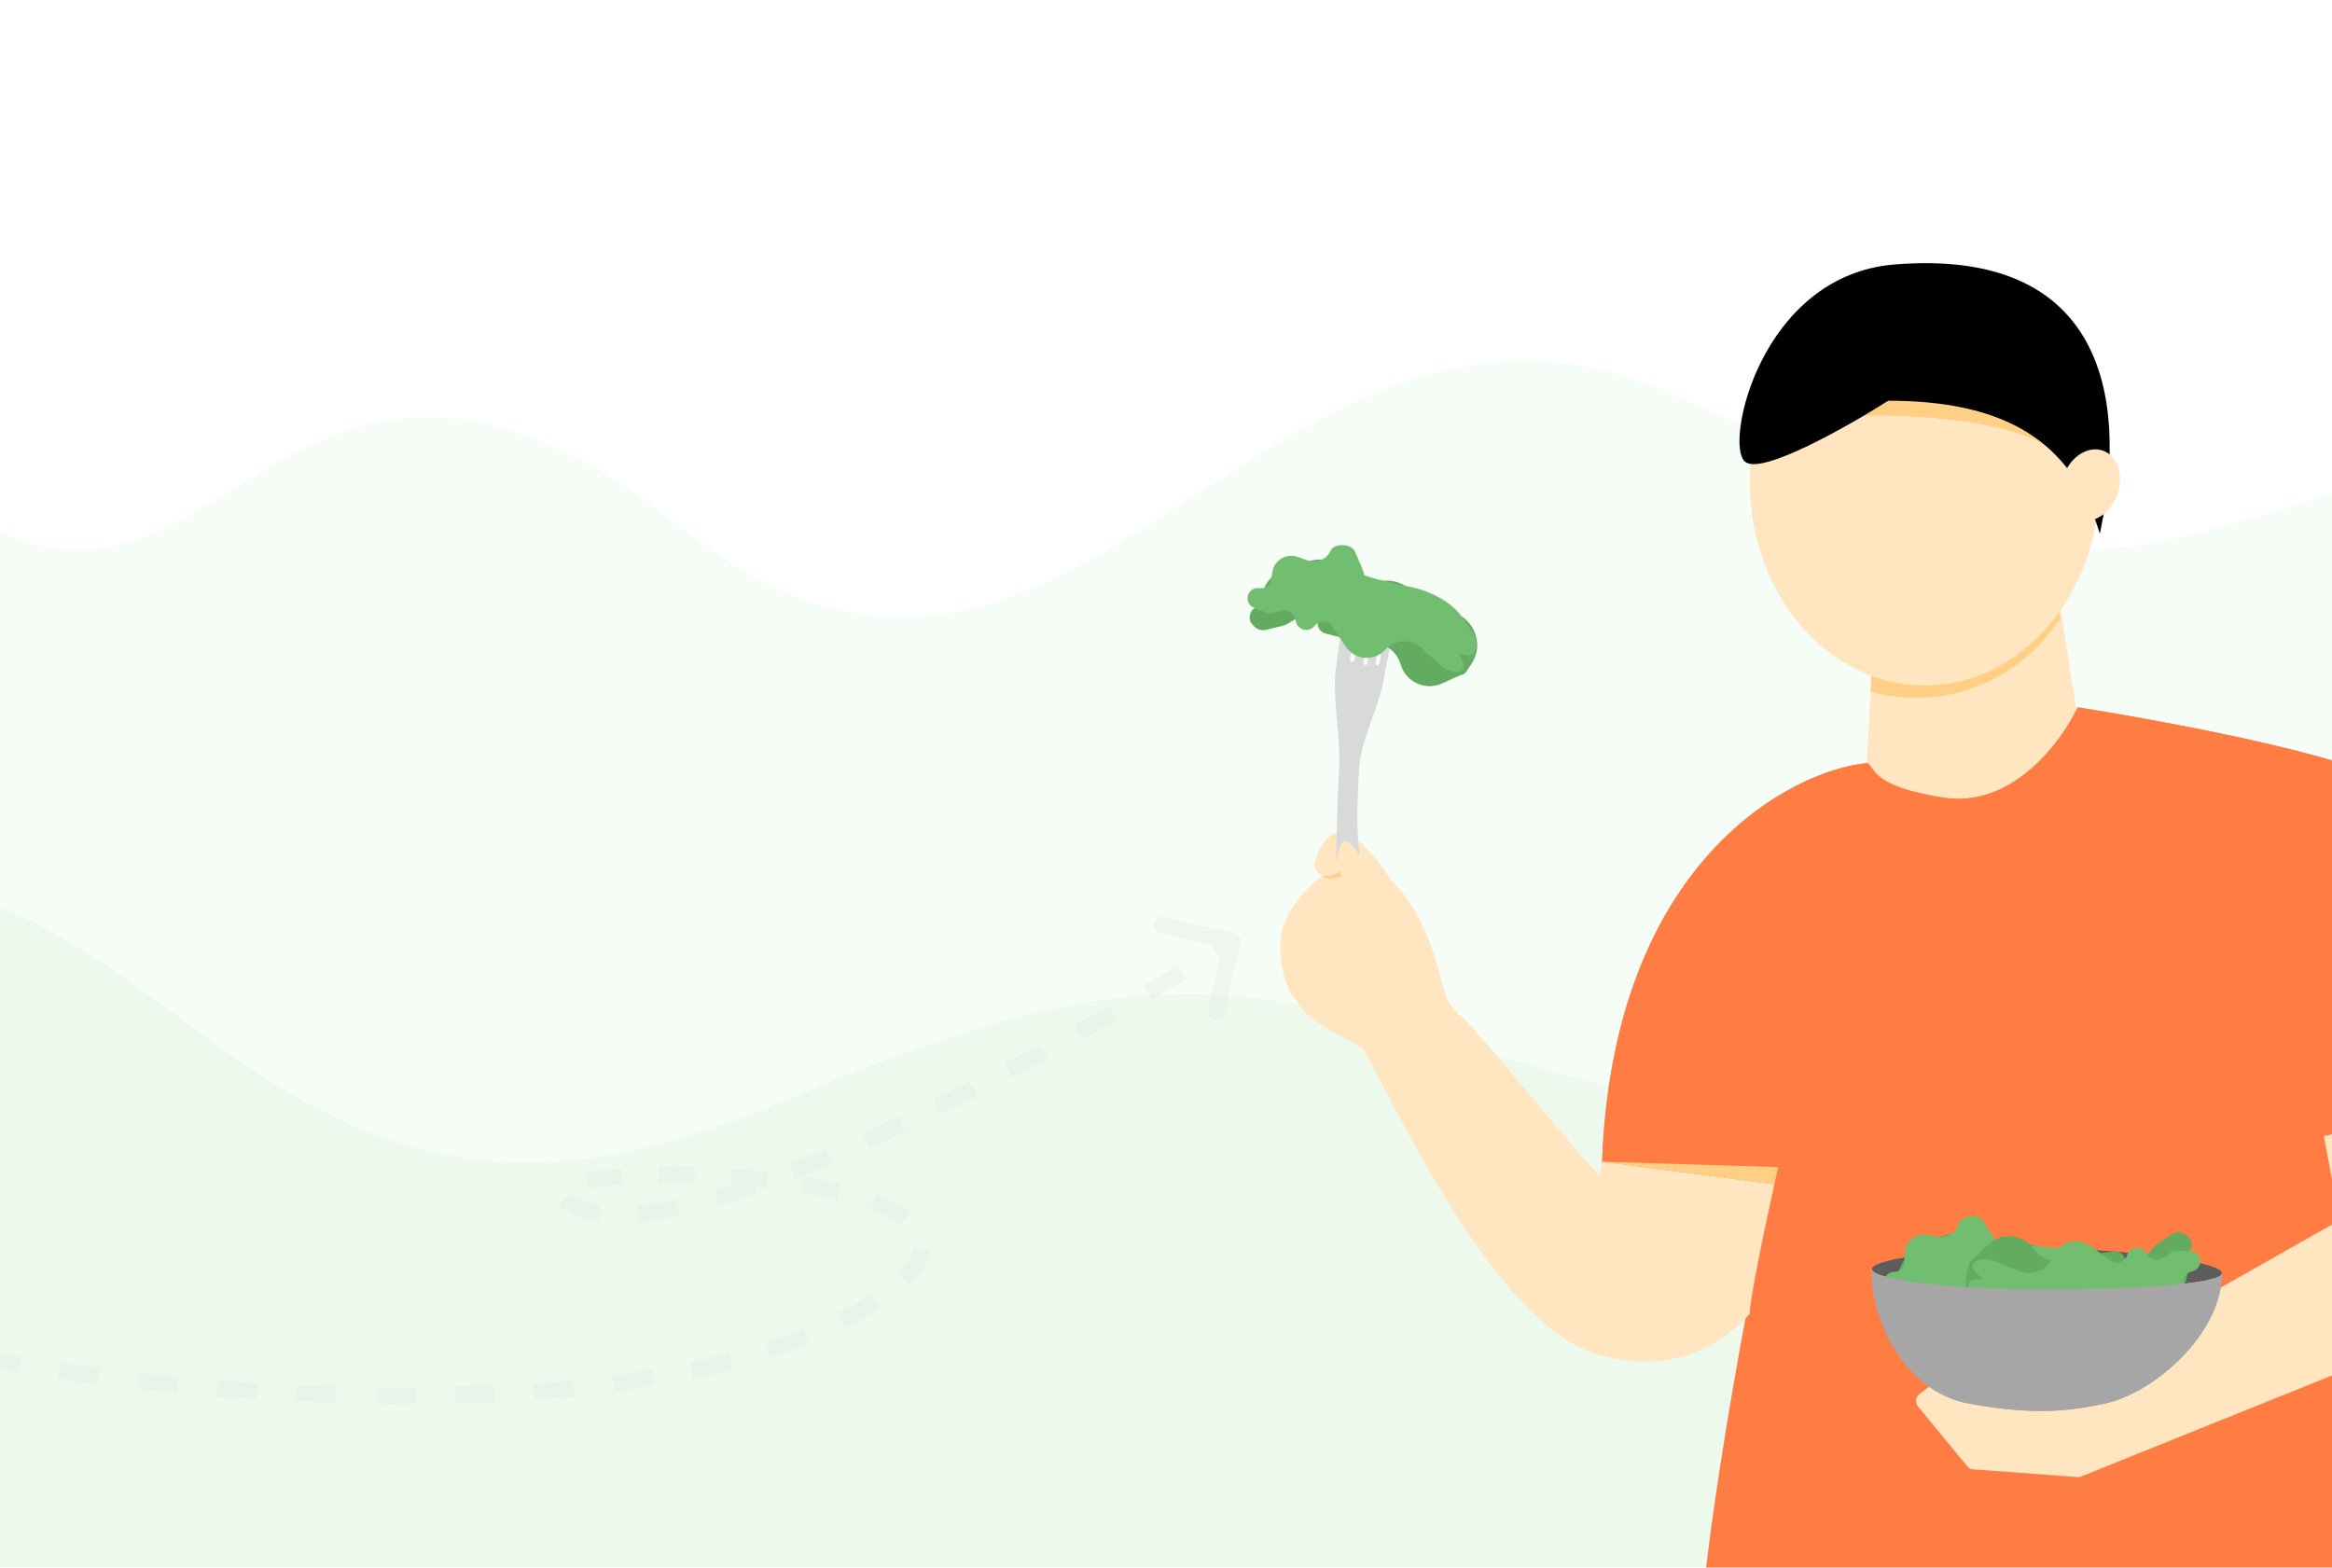 <svg width="1440" height="968" viewBox="0 0 1440 968" fill="none" xmlns="http://www.w3.org/2000/svg">
<g clip-path="url(#clip0_238_3723)">
<rect width="1440" height="968" fill="white"/>
<g filter="url(#filter0_f_238_3723)">
<path fill-rule="evenodd" clip-rule="evenodd" d="M144.7 301.793C99.752 329.501 57.966 355.26 0 328.072V560C39.791 576.537 74.485 601.92 109.482 627.525C200.215 693.908 292.983 761.78 481.875 680.838C700.632 587.099 765.41 605.804 923.486 651.452L923.488 651.452C954.555 660.423 989.224 670.435 1029.38 680.838C1180.85 720.085 1227.78 684.657 1287.73 639.413C1324.52 611.641 1366.22 580.169 1440 560V304.935C1278.62 354.726 1272.08 351.744 1132.56 288.139L1132.56 288.138L1132.56 288.137C1104.38 275.291 1070.77 259.971 1029.38 242.114C913.85 192.282 825.451 249.398 739.783 304.75C642.751 367.444 549.223 427.874 423.75 328.072C283.298 216.355 210.6 261.169 144.7 301.793Z" fill="#4DC247" fill-opacity="0.05"/>
<path d="M1440 968V560C1366.22 580.169 1324.52 611.641 1287.73 639.413C1227.78 684.657 1180.85 720.085 1029.38 680.838C989.224 670.435 954.555 660.423 923.488 651.452L923.486 651.452C765.41 605.804 700.632 587.099 481.875 680.838C292.983 761.78 200.215 693.908 109.482 627.525C74.485 601.92 39.791 576.537 0 560V968H1440Z" fill="#4DC247" fill-opacity="0.1"/>
</g>
<path d="M530.771 809.387L533.279 813.712L530.771 809.387ZM358.423 746.22L360.304 741.587L358.423 746.22ZM765.879 582.095C766.483 579.4 764.789 576.726 762.095 576.121L718.186 566.27C715.492 565.666 712.817 567.36 712.213 570.055C711.608 572.749 713.302 575.423 715.997 576.028L755.027 584.784L746.27 623.814C745.666 626.508 747.36 629.183 750.055 629.787C752.749 630.392 755.423 628.698 756.028 626.003L765.879 582.095ZM-0.428 845.59C3.464 846.279 7.512 846.97 11.707 847.659L13.329 837.792C9.173 837.108 5.165 836.424 1.314 835.743L-0.428 845.59ZM36.002 851.393C43.776 852.509 51.906 853.607 60.346 854.67L61.595 844.748C53.212 843.692 45.14 842.603 37.424 841.494L36.002 851.393ZM84.819 857.551C92.763 858.422 100.92 859.256 109.258 860.041L110.196 850.085C101.909 849.305 93.803 848.476 85.909 847.61L84.819 857.551ZM133.802 862.164C141.845 862.799 150.019 863.382 158.301 863.908L158.934 853.928C150.704 853.406 142.581 852.826 134.588 852.195L133.802 862.164ZM182.875 865.272C191.001 865.658 199.205 865.983 207.464 866.239L207.774 856.244C199.571 855.99 191.423 855.667 183.35 855.283L182.875 865.272ZM232.055 866.788C240.233 866.899 248.445 866.936 256.67 866.894L256.619 856.894C248.457 856.936 240.308 856.899 232.19 856.789L232.055 866.788ZM281.288 866.521C289.506 866.312 297.718 866.017 305.905 865.628L305.43 855.639C297.32 856.024 289.182 856.317 281.034 856.524L281.288 866.521ZM330.504 864.163C338.74 863.569 346.93 862.872 355.052 862.064L354.063 852.114C346.035 852.912 337.936 853.601 329.785 854.188L330.504 864.163ZM379.582 859.249C387.827 858.171 395.978 856.966 404.013 855.624L402.366 845.761C394.455 847.081 386.421 848.27 378.286 849.334L379.582 859.249ZM428.282 851.073C436.494 849.353 444.552 847.472 452.426 845.419L449.903 835.743C442.197 837.752 434.297 839.597 426.232 841.286L428.282 851.073ZM476.197 838.502C484.262 835.891 492.084 833.065 499.626 830.013L495.875 820.744C488.571 823.699 480.974 826.444 473.116 828.989L476.197 838.502ZM522.311 819.687C526.061 817.768 529.719 815.777 533.279 813.712L528.263 805.062C524.86 807.035 521.356 808.942 517.755 810.785L522.311 819.687ZM533.279 813.712C536.884 811.622 540.227 809.567 543.317 807.548L537.846 799.177C534.92 801.089 531.73 803.051 528.263 805.062L533.279 813.712ZM561.657 793.262C569.035 786.059 573.43 778.851 574.26 771.604L564.325 770.467C563.866 774.472 561.258 779.676 554.671 786.107L561.657 793.262ZM562.196 748.345C556.577 744.134 549.299 740.563 541.024 737.523L537.575 746.909C545.346 749.765 551.642 752.932 556.199 756.347L562.196 748.345ZM519.001 731.055C511.931 729.387 504.437 727.934 496.693 726.684L495.099 736.556C502.647 737.775 509.904 739.183 516.705 740.787L519.001 731.055ZM474.232 723.674C466.78 722.863 459.238 722.214 451.74 721.719L451.082 731.697C458.447 732.183 465.847 732.821 473.15 733.616L474.232 723.674ZM429.186 720.684C421.419 720.483 413.847 720.451 406.632 720.578L406.808 730.577C413.872 730.452 421.299 730.484 428.928 730.681L429.186 720.684ZM383.955 721.598C375.223 722.268 367.458 723.243 361.158 724.524L363.15 734.324C368.908 733.153 376.231 732.22 384.719 731.569L383.955 721.598ZM345.115 744.352C347.637 746.714 351.57 748.833 356.542 750.852L360.304 741.587C355.626 739.687 353.092 738.122 351.949 737.052L345.115 744.352ZM356.542 750.852C360.494 752.457 364.823 753.576 369.456 754.28L370.958 744.393C366.957 743.786 363.406 742.846 360.304 741.587L356.542 750.852ZM395.19 754.611C402.953 753.886 411.273 752.529 420.04 750.63L417.924 740.857C409.46 742.689 401.544 743.974 394.26 744.655L395.19 754.611ZM444.196 744.41C451.839 742.165 459.736 739.613 467.836 736.792L464.548 727.348C456.582 730.122 448.843 732.623 441.378 734.815L444.196 744.41ZM491.105 728.19C498.613 725.265 506.249 722.155 513.978 718.889L510.085 709.677C502.435 712.911 494.887 715.984 487.475 718.872L491.105 728.19ZM536.623 708.999C544.046 705.658 551.523 702.2 559.024 698.648L554.744 689.61C547.298 693.136 539.879 696.567 532.519 699.88L536.623 708.999ZM581.232 687.899C588.587 684.265 595.937 680.563 603.255 676.812L598.694 667.913C591.417 671.642 584.111 675.323 576.802 678.934L581.232 687.899ZM625.117 665.422C632.426 661.553 639.674 657.657 646.833 653.755L642.047 644.975C634.922 648.858 627.71 652.735 620.439 656.584L625.117 665.422ZM668.396 641.84C675.682 637.76 682.838 633.698 689.831 629.679L684.848 621.008C677.886 625.01 670.762 629.054 663.51 633.115L668.396 641.84ZM711.14 617.275C718.436 612.973 725.492 608.756 732.265 604.656L727.087 596.102C720.347 600.181 713.324 604.379 706.062 608.66L711.14 617.275ZM753.243 591.777C756.838 589.537 760.319 587.351 763.676 585.224L758.324 576.776C754.989 578.889 751.529 581.063 747.955 583.29L753.243 591.777Z" fill="#E0E0E0" fill-opacity="0.25"/>
<path d="M1158.48 367.902H1271.06L1291.53 497.34L1150.8 503.978L1158.48 367.902Z" fill="#FFE6C1"/>
<path d="M1272.39 381.467C1253.81 410.132 1222.94 429.456 1187.33 430.853C1176.18 431.291 1165.35 429.939 1155.11 427.043L1157.16 366.47L1267.64 362.133L1272.39 381.467Z" fill="#FFCF86"/>
<ellipse cx="1188.5" cy="297.345" rx="108.056" ry="125.996" fill="#FFE6C1"/>
<path d="M1275.62 284.745C1253.5 258.538 1177.61 255.346 1142.43 257.026L1160.02 224.268L1242.95 236.867L1275.62 284.745Z" fill="#FFCF86"/>
<path d="M1165.85 246.947C1140.72 262.906 1087.95 292.809 1077.9 284.746C1065.33 274.666 1087.37 170.424 1170.07 163.789C1295.72 153.71 1314.15 241.907 1296.56 327.584C1278.97 272.146 1238.76 246.947 1165.85 246.947Z" fill="black" stroke="black"/>
<ellipse cx="17.597" cy="22.671" rx="17.597" ry="22.671" transform="matrix(0.935 0.354 -0.352 0.936 1282.36 272.146)" fill="#FFE6C1"/>
<path d="M1476.91 486.928C1468.37 470.194 1346.75 446.946 1284.42 437.006C1283.53 436.865 1282.71 437.318 1282.32 438.121C1271.73 459.882 1241.53 499.233 1199.8 492.545C1159.09 486.022 1158.09 476.343 1153.92 471.818C1153.55 471.416 1153.04 471.241 1152.5 471.294C1107.2 475.693 996.517 530.759 989.309 716.764C989.27 717.749 989.958 718.645 990.925 718.832L1090.65 738.032C1091.75 738.243 1092.47 739.263 1092.24 740.357C1071.65 839.228 1035.68 1039.96 1052.65 1070.77C1052.82 1071.08 1053.05 1071.28 1053.36 1071.45C1162.24 1131.47 1396.3 1105.37 1465.65 1071.66C1466.27 1071.36 1466.64 1070.78 1466.71 1070.09C1480.44 926.393 1453.05 776.771 1437.65 702.887C1437.44 701.892 1438.02 700.94 1438.99 700.621L1553.82 662.568C1554.75 662.259 1555.32 661.292 1555.16 660.323C1535.21 538.729 1496.35 495.407 1478.32 488.319C1477.68 488.064 1477.23 487.549 1476.91 486.928Z" fill="#FF7C43"/>
<path fill-rule="evenodd" clip-rule="evenodd" d="M1434.77 700.531L1444.11 749.736C1444.53 751.955 1443.5 754.197 1441.54 755.309L1273.31 850.659C1272.1 851.342 1270.67 851.521 1269.34 851.155L1218.69 837.304C1217.09 836.865 1215.37 837.214 1214.06 838.244L1185.19 860.994C1182.87 862.821 1182.5 866.204 1184.38 868.487L1214.71 905.425C1215.62 906.536 1216.95 907.224 1218.38 907.33L1282.77 912.113C1283.57 912.173 1284.38 912.048 1285.12 911.748L1573.99 795.382C1576.32 794.444 1577.67 791.985 1577.2 789.512L1558.89 692.726L1434.77 700.531Z" fill="#FFE6C1"/>
<path d="M1434.77 700.531L1558.89 692.726L1550.66 649.208C1550.47 648.169 1549.96 647.213 1549.22 646.464L1539.58 636.804C1538.45 635.672 1536.87 635.116 1535.29 635.293L1430.36 646.984C1427.31 647.323 1425.2 650.19 1425.78 653.206L1434.77 700.531Z" fill="#FFCF86"/>
<path fill-rule="evenodd" clip-rule="evenodd" d="M1282.96 436.774C1346.09 446.779 1473.33 471.02 1477.29 487.945C1494.9 493.771 1535.19 536.746 1555.44 662.032L1437.29 701.182L1264.97 719.799L1092.64 738.416L989.244 718.508C995.865 529.965 1108.41 475.039 1153.32 471.219C1158.08 475.432 1157.19 485.718 1199.8 492.545C1242.4 499.373 1272.99 458.209 1282.96 436.774Z" fill="#FF7C43"/>
<path fill-rule="evenodd" clip-rule="evenodd" d="M1079.38 812.508C1079.81 812.056 1080.16 811.684 1080.44 811.407C1080.44 802.55 1089.49 759.324 1095.67 731.3L989.525 717.376L987.462 725.73C975.668 713.116 958.341 692.473 942.232 673.282C924.015 651.579 907.356 631.733 902.022 627.453C894.108 621.105 892.175 613.757 889.318 602.891C887.638 596.504 885.639 588.903 881.918 579.575C871.866 554.376 849.25 526.657 856.789 554.376C858.725 561.494 849.875 564.319 838.451 567.965C823.7 572.674 804.656 578.753 798.991 597.214C791.899 620.329 811.001 630.767 832.849 642.705C835.773 644.303 838.745 645.927 841.711 647.613C845.026 653.573 848.98 661.097 853.497 669.693C882.083 724.087 933.211 821.374 987.462 836.606C1042.01 851.923 1072.01 820.286 1079.38 812.508Z" fill="#FFE6C1"/>
<path d="M1098.03 720.69L989.525 717.376L1095.67 731.3C1096.52 727.43 1097.32 723.85 1098.03 720.69Z" fill="#FFCF86"/>
<path d="M869.354 561.936C855.114 533.377 823.618 487.85 811.556 534.217C812.426 536.75 814.173 539.793 816.582 540.657C818.964 541.51 821.994 540.232 825.46 534.217C825.851 525.817 828.644 512.041 836.685 524.137C844.727 536.233 861.815 554.376 869.354 561.936Z" fill="#FFE6C1"/>
<path d="M836.685 524.137C828.644 512.041 825.851 525.817 825.46 534.217C821.994 540.232 818.964 541.51 816.582 540.657C810.804 545.342 806.188 549.932 802.548 554.376C797.457 560.59 794.273 566.517 792.489 572.015C787.556 587.211 793.377 610.497 799.062 616.141L869.354 561.936C861.815 554.376 844.727 536.233 836.685 524.137Z" fill="#FFE6C1"/>
<path d="M824.74 539.564C826.541 538.209 831.62 535.111 833.935 533.731L835.248 538.059C830.557 540.944 826.459 542.191 821.392 542.567C818.306 542.797 816.546 540.713 816.671 540.724C818.871 540.881 823.041 540.842 824.74 539.564Z" fill="#FFCF86"/>
<path fill-rule="evenodd" clip-rule="evenodd" d="M824.696 414.579V414.579C822.82 431.373 827.935 456.749 826.942 473.618C826.001 489.58 825.42 509.343 825.084 527.967C824.779 544.899 850.745 549.571 841.999 535.07V535.07C837.223 527.151 837.665 498.743 839.345 473.41C840.439 456.919 852.092 434.972 854.634 418.641V418.641C855.202 414.988 855.738 411.548 856.418 408.841L858.852 397.683C859.112 396.493 858.474 395.289 857.343 394.836V394.836C855.855 394.239 854.197 395.181 853.95 396.766L851.928 409.687C851.833 410.294 851.31 410.741 850.696 410.741V410.741C849.934 410.741 849.351 410.064 849.463 409.311L851.626 394.765C851.809 393.536 851.124 392.341 849.97 391.878V391.878C848.336 391.223 846.524 392.291 846.306 394.038L844.36 409.648C844.283 410.273 843.752 410.741 843.123 410.741V410.741C842.373 410.741 841.793 410.084 841.886 409.34L843.99 392.462C844.13 391.335 843.545 390.241 842.53 389.732V389.732C840.892 388.911 838.93 389.937 838.671 391.751L836.408 407.604C836.306 408.314 835.698 408.841 834.981 408.841V408.841C834.114 408.841 833.443 408.081 833.551 407.22L835.897 388.55C836.097 386.957 835.269 385.412 833.831 384.697V384.697C831.969 383.771 829.817 384.573 829.281 386.583C828.069 391.129 826.334 399.913 824.696 414.579Z" fill="#D9D9D9"/>
<path fill-rule="evenodd" clip-rule="evenodd" d="M825.46 534.217C825.851 525.817 828.644 512.041 836.686 524.137C844.727 536.233 861.815 554.376 869.354 561.936L844.727 579.575L834.173 554.376L825.46 534.217Z" fill="#FFE6C1"/>
<path d="M1261.48 796.287C1314.22 796.287 1372.05 793.166 1372.05 786.208C1372.05 779.249 1314.22 771.088 1261.48 771.088C1208.74 771.088 1155.94 776.729 1155.94 783.688C1155.94 790.646 1208.74 796.287 1261.48 796.287Z" fill="#5D5D5D"/>
<path d="M1372.05 786.208C1372.05 793.166 1314.22 796.287 1261.48 796.287C1208.74 796.287 1155.94 790.646 1155.94 783.688C1154.26 808.047 1172.02 858.781 1216.25 866.845C1260.47 874.909 1282.42 870.205 1299.17 866.845C1329.33 860.797 1372.05 824.007 1372.05 786.208Z" fill="#A7A6A6"/>
<path d="M1187.58 806.096C1188.72 805.619 1189.78 804.97 1190.72 804.171L1198.55 797.535C1202.28 794.376 1208.03 796.504 1208.8 801.328V801.328C1209.25 804.157 1211.55 806.319 1214.41 806.582L1228.46 807.876L1246.09 807.429C1253.43 807.243 1260.17 811.424 1263.27 818.076V818.076C1268.13 828.524 1281.26 831.97 1290.78 825.466C1296.8 821.352 1301.84 818.048 1302.65 817.919C1303.32 817.811 1304.94 814.478 1306.83 809.943C1311.51 798.712 1305.31 786.07 1293.83 782.058L1257.41 769.326C1250.2 766.808 1242.22 768.232 1236.23 772.976C1233.33 775.279 1231.22 776.896 1231.79 776.283V776.283C1238.99 768.56 1220.95 759.343 1210.54 761.01L1203.94 762.066C1201.57 762.445 1199.28 763.209 1197.15 764.328L1182.95 771.814C1176.95 774.973 1172.92 780.906 1172.19 787.641L1171.58 793.283C1171.39 795.063 1170.5 796.692 1169.1 797.81V797.81C1165.68 800.548 1165.75 805.776 1169.24 808.415L1170.26 809.189C1172.45 810.842 1175.35 811.207 1177.88 810.149L1187.58 806.096Z" fill="#62AB60"/>
<path d="M1185.77 796.944C1189.47 795.392 1193.71 797.351 1194.92 801.179L1195.12 801.795C1196.88 807.335 1204.43 808.023 1207.17 802.893V802.893C1209.29 798.913 1214.7 798.204 1217.77 801.503L1228.18 812.68C1235.08 820.09 1247.11 819.024 1252.61 810.517V810.517C1257.26 803.33 1266.84 801.246 1274.04 805.855L1288.3 814.972C1295.86 819.808 1305.83 817.257 1300.7 809.896C1299.05 807.539 1297.49 805.881 1298.07 805.787C1298.57 805.708 1299.94 806.03 1301.68 806.201C1309.94 807.011 1308.94 796.551 1303.18 790.571L1295.88 782.984C1287.95 774.75 1273.27 770.314 1261.84 769.921C1247.7 769.436 1231.52 767.651 1232.17 766.952C1232.71 766.371 1228.68 760.217 1224.32 753.542C1221.45 749.152 1210.88 750.547 1209.53 755.615V755.615C1208.02 761.26 1202.44 764.813 1196.7 763.791L1189.92 762.586C1182.82 761.324 1176.28 766.703 1176.13 773.911L1176.03 779.224C1175.96 782.64 1173.18 785.38 1169.76 785.395V785.395C1162.29 785.426 1161.09 796.138 1168.37 797.815L1175.99 799.572C1177.46 799.91 1179 799.778 1180.39 799.196L1185.77 796.944Z" fill="#72BE70"/>
<path d="M1332.07 768.183C1331.04 768.869 1330.12 769.71 1329.35 770.675L1322.92 778.697C1319.87 782.511 1313.82 781.523 1312.15 776.936V776.936C1311.17 774.245 1308.49 772.565 1305.64 772.855L1291.6 774.282L1274.37 778.106C1267.21 779.696 1259.79 776.886 1255.48 770.95V770.95C1248.72 761.628 1235.18 760.763 1227.08 768.972C1221.95 774.168 1217.63 778.383 1216.87 778.663C1216.22 778.9 1215.28 782.475 1214.29 787.283C1211.83 799.209 1220.33 810.437 1232.37 812.171L1270.55 817.676C1278.1 818.764 1285.66 815.837 1290.62 810.035C1293.04 807.214 1294.8 805.219 1294.36 805.931V805.931C1288.77 814.889 1308.22 820.479 1318.13 816.845L1324.41 814.537C1326.67 813.711 1328.77 812.522 1330.64 811.018L1343.16 800.938C1348.43 796.69 1351.26 790.094 1350.69 783.344L1350.21 777.689C1350.06 775.905 1350.62 774.134 1351.78 772.769V772.769C1354.62 769.425 1353.55 764.306 1349.62 762.385L1348.47 761.823C1346 760.621 1343.09 760.819 1340.81 762.342L1332.07 768.183Z" fill="#62AB60"/>
<path d="M1335.59 776.819C1332.25 779.053 1327.72 777.941 1325.79 774.416L1325.49 773.853C1322.7 768.751 1315.15 769.524 1313.44 775.087V775.087C1312.12 779.402 1306.95 781.135 1303.3 778.486L1290.96 769.513C1282.77 763.563 1271.17 766.917 1267.39 776.324V776.324C1264.2 784.273 1255.2 788.156 1247.25 785.015L1231.51 778.799C1223.17 775.504 1213.87 779.921 1220.31 786.16C1222.37 788.16 1224.23 789.489 1223.67 789.693C1223.2 789.865 1221.79 789.813 1220.06 789.979C1211.79 790.768 1214.77 800.847 1221.57 805.613L1230.19 811.658C1239.54 818.216 1254.78 819.752 1266.06 817.944C1280.04 815.706 1296.27 814.35 1295.77 815.161C1295.35 815.835 1300.48 821.102 1306.03 826.817C1309.69 830.576 1319.8 827.179 1320.16 821.943V821.943C1320.56 816.113 1325.35 811.555 1331.19 811.455L1338.08 811.337C1345.28 811.214 1350.68 804.678 1349.44 797.576L1348.53 792.34C1347.94 788.974 1350.15 785.752 1353.5 785.082V785.082C1360.82 783.618 1359.96 772.872 1352.49 772.623L1344.68 772.362C1343.18 772.312 1341.69 772.735 1340.44 773.573L1335.59 776.819Z" fill="#72BE70"/>
<path d="M1372.05 786.208C1372.05 793.166 1314.22 796.287 1261.48 796.287C1208.74 796.287 1155.94 790.646 1155.94 783.688C1154.26 808.047 1172.02 858.781 1216.25 866.845C1260.47 874.909 1282.42 870.205 1299.17 866.845C1329.33 860.797 1372.05 824.007 1372.05 786.208Z" fill="#A7A6A6"/>
<path d="M791.996 386.45C793.197 386.159 794.346 385.686 795.403 385.046L804.181 379.731C808.36 377.201 813.699 380.21 813.699 385.095V385.095C813.699 387.959 815.64 390.46 818.415 391.169L832.088 394.667L849.573 397.012C856.846 397.988 862.849 403.182 864.86 410.24V410.24C868.019 421.325 880.448 426.803 890.872 421.884C897.463 418.773 902.956 416.307 903.77 416.307C904.457 416.307 906.574 413.269 909.155 409.088C915.544 398.739 911.41 385.277 900.706 379.502L866.732 361.173C860.012 357.548 851.905 357.694 845.248 361.433C842.018 363.248 839.684 364.511 840.345 363.996V363.996C848.665 357.506 832.303 345.555 821.751 345.555H815.071C812.671 345.555 810.288 345.948 808.015 346.717L792.813 351.865C786.397 354.037 781.483 359.26 779.706 365.796L778.217 371.271C777.747 372.997 776.608 374.465 775.051 375.349V375.349C771.241 377.511 770.488 382.684 773.524 385.843L774.413 386.768C776.314 388.746 779.123 389.566 781.789 388.921L791.996 386.45Z" fill="#62AB60"/>
<path d="M791.645 377.126C795.549 376.179 799.424 378.783 800.023 382.755L800.119 383.396C800.985 389.143 808.34 391.017 811.849 386.383V386.383C814.572 382.789 820.023 382.943 822.537 386.686L831.057 399.368C836.704 407.774 848.752 408.623 855.522 401.092V401.092C861.242 394.729 871.029 394.184 877.42 399.874L890.061 411.128C896.768 417.099 907.02 416.156 903.105 408.074C901.852 405.488 900.569 403.604 901.162 403.604C901.66 403.604 902.968 404.139 904.659 404.582C912.693 406.688 913.348 396.202 908.6 389.387L902.576 380.74C896.038 371.355 882.241 364.655 871.015 362.461C857.13 359.747 841.432 355.429 842.183 354.841C842.808 354.353 839.791 347.638 836.537 340.359C834.397 335.571 823.736 335.278 821.605 340.069V340.069C819.231 345.404 813.165 348.032 807.649 346.114L801.147 343.854C794.339 341.487 787.027 345.764 785.753 352.859L784.814 358.089C784.211 361.452 781.032 363.718 777.656 363.193V363.193C770.274 362.044 767.403 372.431 774.326 375.237L781.581 378.177C782.977 378.743 784.516 378.856 785.981 378.501L791.645 377.126Z" fill="#72BE70"/>
</g>
<defs>
<filter id="filter0_f_238_3723" x="-10" y="213" width="1460" height="765" filterUnits="userSpaceOnUse" color-interpolation-filters="sRGB">
<feFlood flood-opacity="0" result="BackgroundImageFix"/>
<feBlend mode="normal" in="SourceGraphic" in2="BackgroundImageFix" result="shape"/>
<feGaussianBlur stdDeviation="5" result="effect1_foregroundBlur_238_3723"/>
</filter>
<clipPath id="clip0_238_3723">
<rect width="1440" height="968" fill="white"/>
</clipPath>
</defs>
</svg>
